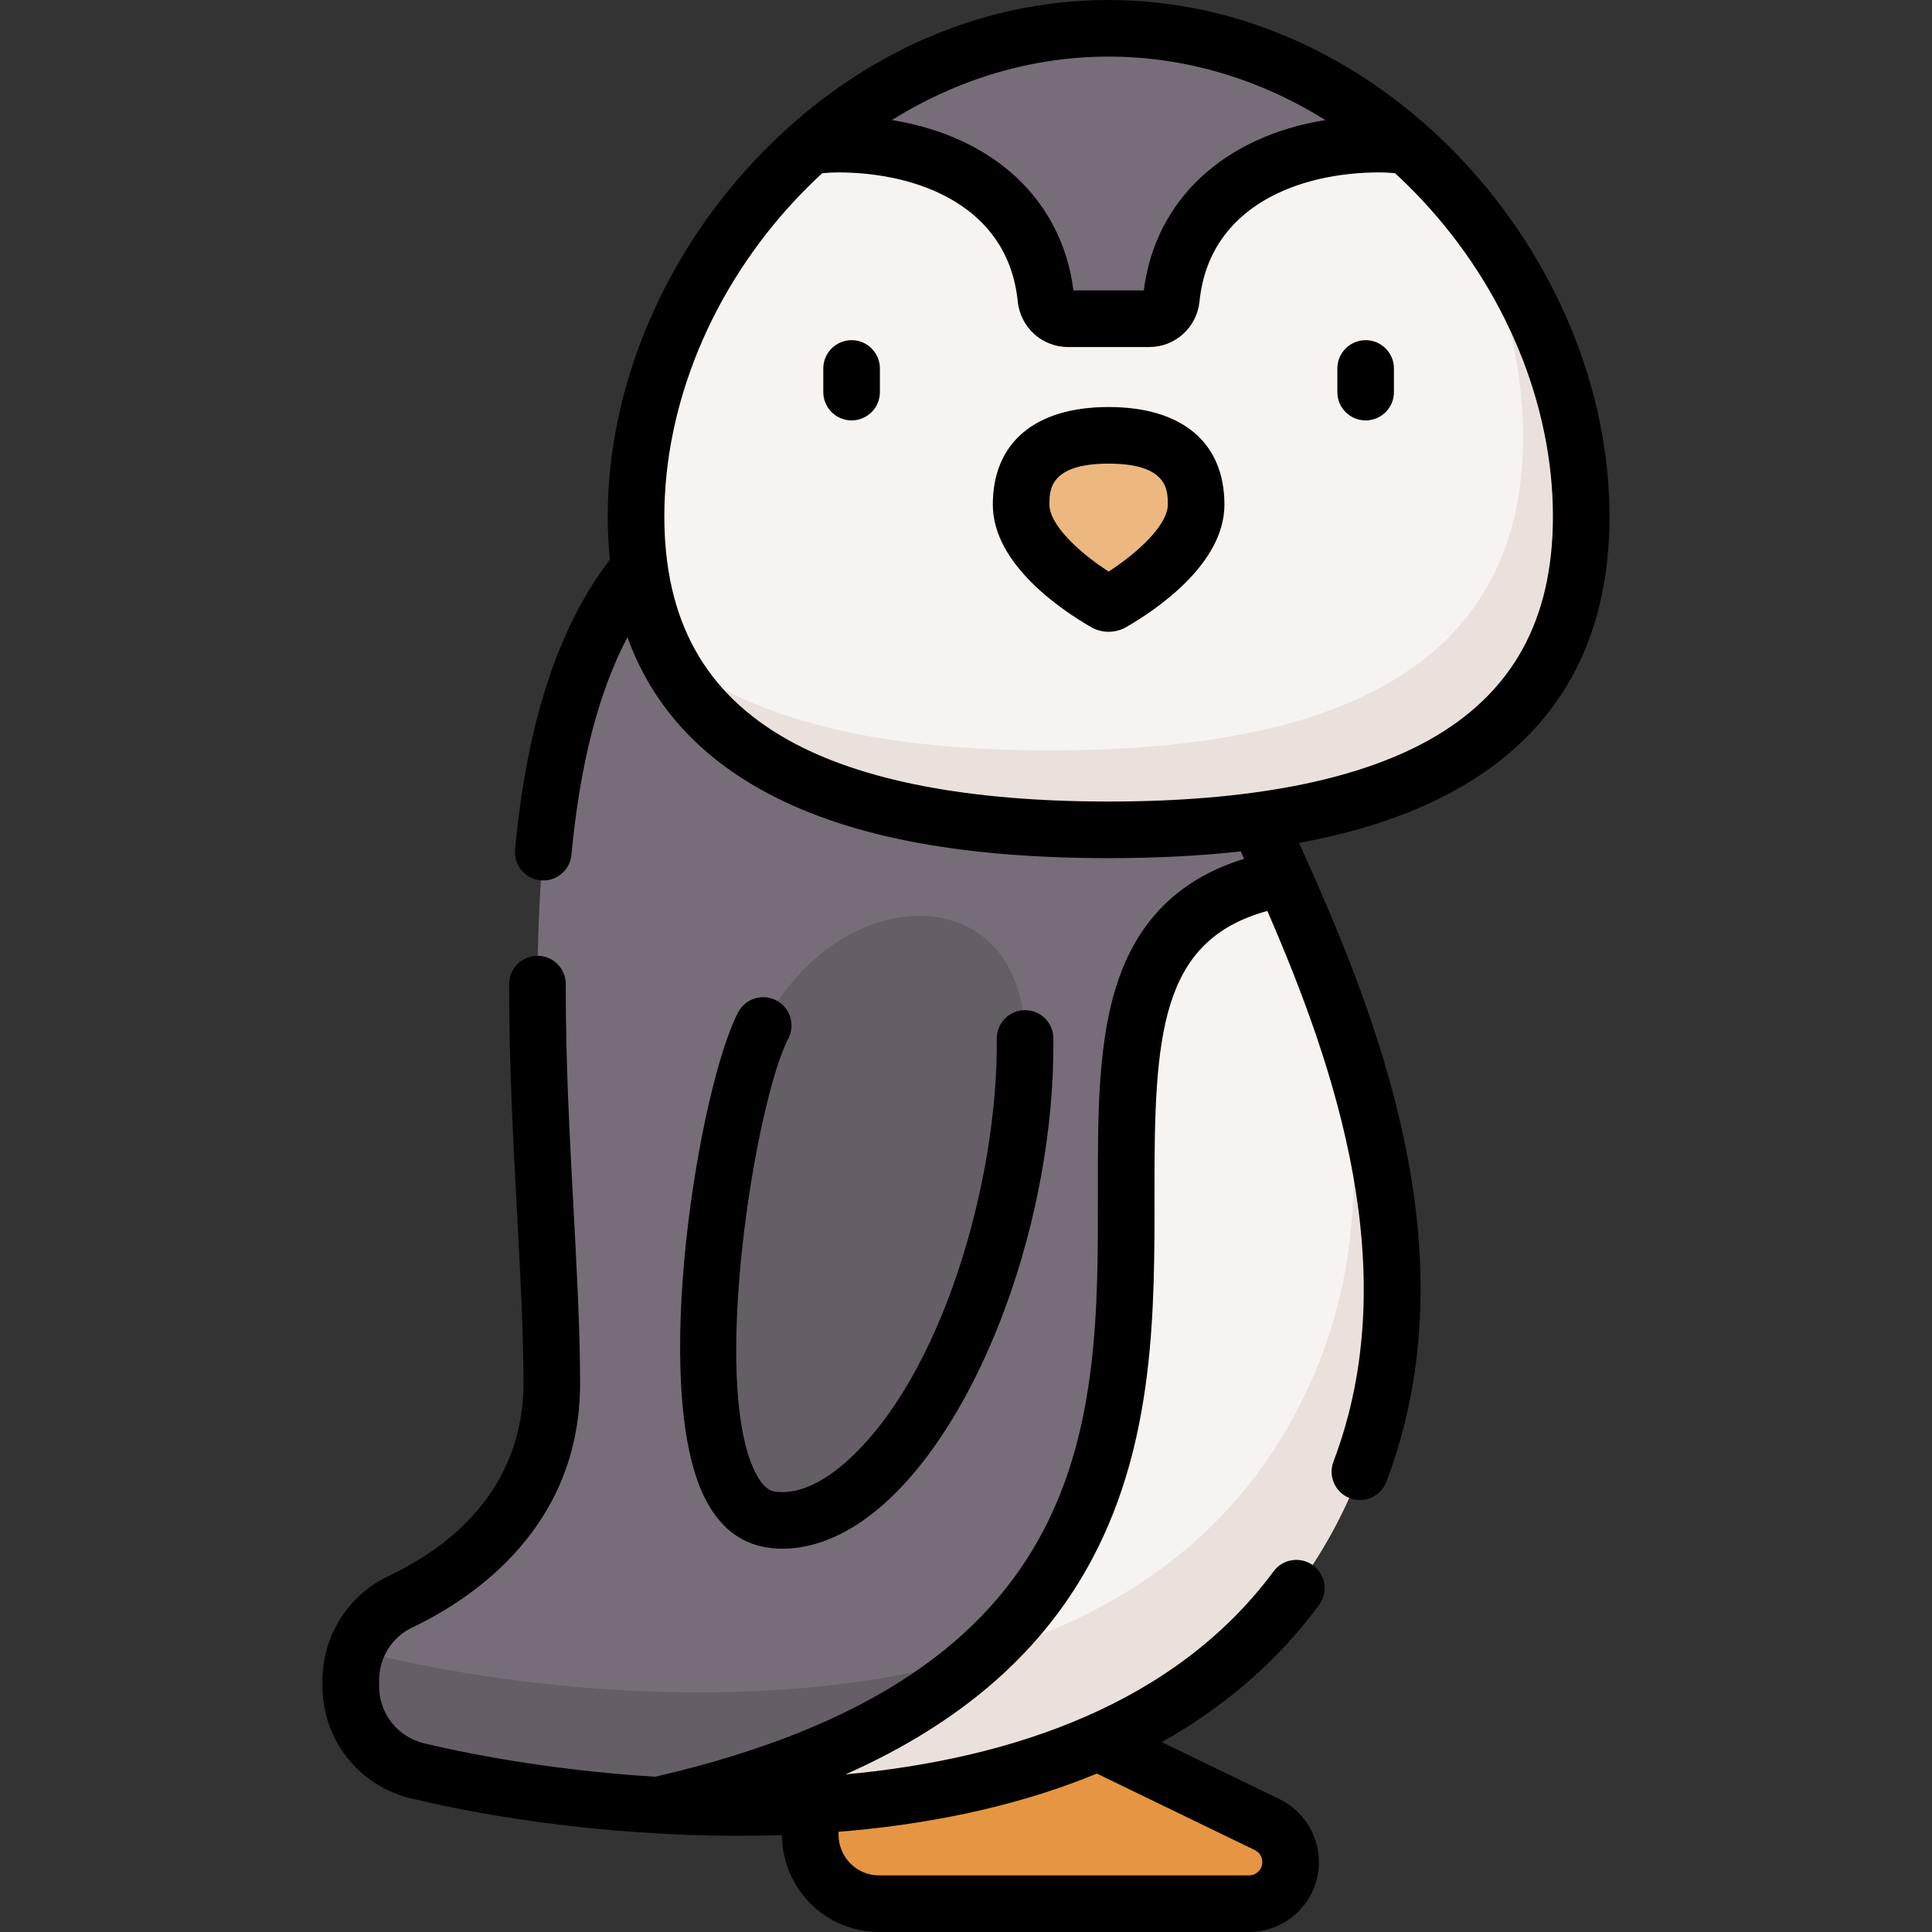 <svg id="Capa_1" enable-background="new 0 0 512 512" height="512" viewBox="0 0 512 512" width="512" xmlns="http://www.w3.org/2000/svg"><rect x="0" y="0" width="512" height="512" fill="#333333" stroke="none"/><g><g><g><path d="m330.994 504.5h-98.02c-10.074 0-18.241-8.167-18.241-18.241v-33.11h58.335l62.736 30.391c3.806 1.843 6.223 5.7 6.223 9.929-.001 6.092-4.94 11.031-11.033 11.031z" fill="#e69642"/><path d="m316.987 172.43-107.277-46.875c-90.566 22.598-63.481 163.394-63.481 241.054 0 33.397-24.527 50.457-40.294 57.973-7.963 3.796-12.972 11.903-12.972 20.724v1.579c0 10.675 7.334 19.925 17.714 22.416 50.036 12.009 182.722 27.509 236.41-53.475 62.98-95-30.1-209.458-30.1-243.396z" fill="#766d78"/><path d="m350.858 258.127c11.251 40.56 13.487 85.719-13.997 127.176-53.688 80.984-186.374 65.484-236.41 53.475-2.05-.492-3.975-1.256-5.754-2.235-1.119 2.737-1.733 5.704-1.733 8.762v1.579c0 10.675 7.334 19.925 17.714 22.416 50.036 12.009 182.722 27.509 236.41-53.475 34.621-52.223 22.082-110.322 3.77-157.698z" fill="#655e67"/><path d="m174.345 478.392c59.454 3.461 135.305-6.093 172.743-62.566 41.108-62.008 15.729-132.3-6.857-183.085-102.099 18.088 44.93 197.74-165.886 245.651z" fill="#f7f3f1"/><path d="m365.076 305.205c-3.272-16.09-8.366-31.943-14.219-47.078 11.249 40.558 13.486 85.721-13.997 127.176-18.451 27.832-46.233 44.268-76.784 53.367-18.383 16.669-45.549 30.588-85.72 39.719 26.238 1.526 53.678.419 79.382-5.01 22.689-4.786 44.728-13.107 63.317-26.502 27.723-19.968 44.65-49.713 49.973-81.46 3.355-20.034 2.082-40.307-1.952-60.212z" fill="#ebe1dc"/><path d="m419.037 136.861c0-64.735-56.075-129.361-125.243-129.361s-125.238 64.626-125.238 129.361 56.072 83.054 125.24 83.054 125.241-18.319 125.241-83.054z" fill="#f7f3f1"/><path d="m384.873 50.682c11.88 19.855 18.747 42.479 18.747 65.12 0 64.735-56.072 83.054-125.241 83.054-42.702 0-80.405-6.989-103.012-27.564 16.931 37.088 63.555 48.623 118.429 48.623 69.168 0 125.24-18.319 125.24-83.054.001-31.149-12.986-62.269-34.163-86.179z" fill="#ebe1dc"/><path d="m293.796 115.367c-12.808 0-23.19 4.31-23.19 18.368 0 12.387 18.006 23.493 22.286 25.958.563.324 1.247.324 1.809 0 4.28-2.465 22.286-13.571 22.286-25.958 0-14.058-10.383-18.368-23.191-18.368z" fill="#ecb880"/><path d="m372.861 38.678c-2.399-.324-4.849-.486-7.329-.486-28.735 0-52.358 13.854-55.105 40.897-.308 3.036-2.807 5.374-5.858 5.374h-21.544c-3.051 0-5.55-2.339-5.858-5.374-2.747-27.044-26.37-40.897-55.105-40.897-2.48 0-4.93.162-7.329.486 21.561-19.031 49.077-31.178 79.061-31.178s57.506 12.147 79.067 31.178z" fill="#766d78"/><path d="m271.657 275.198c.64 64.783-35.606 131.961-67.3 127.518-29.355-4.116-13.397-109.331-2.098-130.952 20.393-39.023 68.973-39.626 69.398 3.434z" fill="#655e67"/></g></g><g><path d="m293.796 107.867c-19.504 0-30.689 9.428-30.689 25.868 0 15.756 18.212 27.947 26.04 32.457 2.865 1.651 6.429 1.655 9.298.001 7.83-4.51 26.042-16.701 26.042-32.458-.001-16.44-11.187-25.868-30.691-25.868zm0 43.596c-8.189-5.272-15.689-12.554-15.689-17.729 0-3.798 0-10.868 15.689-10.868 15.69 0 15.69 7.07 15.69 10.868 0 5.175-7.499 12.455-15.69 17.729z"/><path d="m361.91 90.149c-4.143 0-7.5 3.358-7.5 7.5v6.264c0 4.142 3.357 7.5 7.5 7.5s7.5-3.358 7.5-7.5v-6.264c0-4.142-3.357-7.5-7.5-7.5z"/><path d="m225.683 90.149c-4.143 0-7.5 3.358-7.5 7.5v6.264c0 4.142 3.357 7.5 7.5 7.5s7.5-3.358 7.5-7.5v-6.264c0-4.142-3.358-7.5-7.5-7.5z"/><path d="m293.794 0c-34.854 0-68.25 15.194-94.036 42.784-24.596 26.315-38.702 60.605-38.702 94.077 0 3.929.2 7.731.586 11.413-13.735 18.001-21.977 43.178-25.139 76.855-.388 4.124 2.642 7.781 6.766 8.168.238.022.476.033.71.033 3.826 0 7.094-2.914 7.458-6.799 2.25-23.963 7.138-42.995 14.836-57.661 6.231 17.169 18.027 30.679 35.306 40.34 21.91 12.25 52.075 18.205 92.219 18.205 12.642 0 24.292-.592 35.008-1.784.296.649.594 1.303.893 1.961-16.572 5.136-27.479 15.545-33.164 31.656-5.646 15.997-5.615 35.971-5.583 57.118.091 59.738.182 127.422-117.331 154.491-29.488-1.815-52.596-6.785-61.193-8.848-7.045-1.691-11.965-7.91-11.965-15.123v-1.579c0-5.958 3.415-11.435 8.7-13.955 16.644-7.935 44.566-26.896 44.566-64.743 0-13.835-.841-29.537-1.731-46.16-1.042-19.443-2.119-39.547-2.061-59.629.012-4.142-3.336-7.51-7.479-7.522h-.021c-4.132 0-7.488 3.344-7.5 7.478-.06 20.506 1.028 40.825 2.082 60.476.879 16.417 1.71 31.924 1.71 45.357 0 15.525-6.249 37.01-36.021 51.203-10.476 4.994-17.245 15.786-17.245 27.495v1.579c0 14.176 9.649 26.393 23.465 29.709 28.17 6.761 64.436 10.885 98.304 9.712.025 14.172 11.561 25.693 25.738 25.693h98.021c10.223 0 18.54-8.313 18.54-18.53 0-7.064-4.109-13.613-10.46-16.68l-31.185-15.111c16.818-9.458 30.747-21.575 41.679-36.327 2.467-3.328 1.768-8.025-1.56-10.491-3.329-2.468-8.026-1.768-10.491 1.561-26.056 35.162-69.376 49.718-113.463 53.816 30.964-13.73 52.612-32.773 65.636-57.573 16.362-31.155 16.31-65.776 16.264-96.322-.064-42.005 1.375-67.101 29.906-74.941 18.048 41.507 36.582 95.816 17.521 145.953-1.472 3.872.474 8.204 4.346 9.675 3.859 1.467 8.199-.461 9.676-4.345 23.083-60.719-2.781-124.372-23.142-169.308 16.376-3.009 30.213-7.713 41.756-14.167 26.889-15.034 40.522-39.375 40.522-72.349.001-68.65-59.145-136.861-132.742-136.861zm-3.109 470.013 41.854 20.281c1.21.584 1.991 1.831 1.991 3.176 0 1.946-1.588 3.53-3.54 3.53h-98.02c-5.922 0-10.739-4.818-10.739-10.74v-.827c1.006-.083 2.005-.147 3.015-.24 24.689-2.279 46.531-7.357 65.439-15.18zm60.551-438.197c-26.812 4.337-45.065 21.061-48.115 45.148h-18.648c-3.05-24.087-21.304-40.812-48.119-45.148 17.619-10.974 37.281-16.816 57.44-16.816 20.16 0 39.822 5.842 57.442 16.816zm27.459 164.301c-19.343 10.814-47.906 16.298-84.898 16.298s-65.557-5.483-84.898-16.298c-22.1-12.356-32.843-31.739-32.843-59.256 0-29.71 12.633-60.267 34.66-83.835 2.332-2.495 4.735-4.869 7.198-7.133 1.37-.119 2.752-.201 4.148-.201 21.355 0 45.086 8.973 47.644 34.155.702 6.907 6.429 12.116 13.32 12.116h21.544c6.894 0 12.619-5.21 13.319-12.117 2.558-25.182 26.288-34.155 47.644-34.155 1.395 0 2.776.082 4.144.2 2.463 2.264 4.867 4.639 7.199 7.134 22.028 23.567 34.662 54.124 34.662 83.834-.001 27.519-10.744 46.902-32.843 59.258z"/><path d="m205.732 265.117c-3.669-1.917-8.202-.498-10.121 3.173-10.296 19.702-23.642 99.892-8.678 128.991 4.4 8.558 10.971 13.145 20.403 13.141 8.801 0 17.92-3.953 26.608-11.584 26.243-23.049 45.681-76.234 45.212-123.714-.041-4.142-3.434-7.486-7.574-7.425-4.142.041-7.466 3.432-7.426 7.574.371 37.557-14.53 89.829-40.11 112.295-4.629 4.066-11.619 8.707-18.648 7.721-.699-.098-2.827-.396-5.125-4.867-12.279-23.877.07-98.8 8.633-115.184 1.918-3.671.497-8.202-3.174-10.121z"/></g></g></svg>